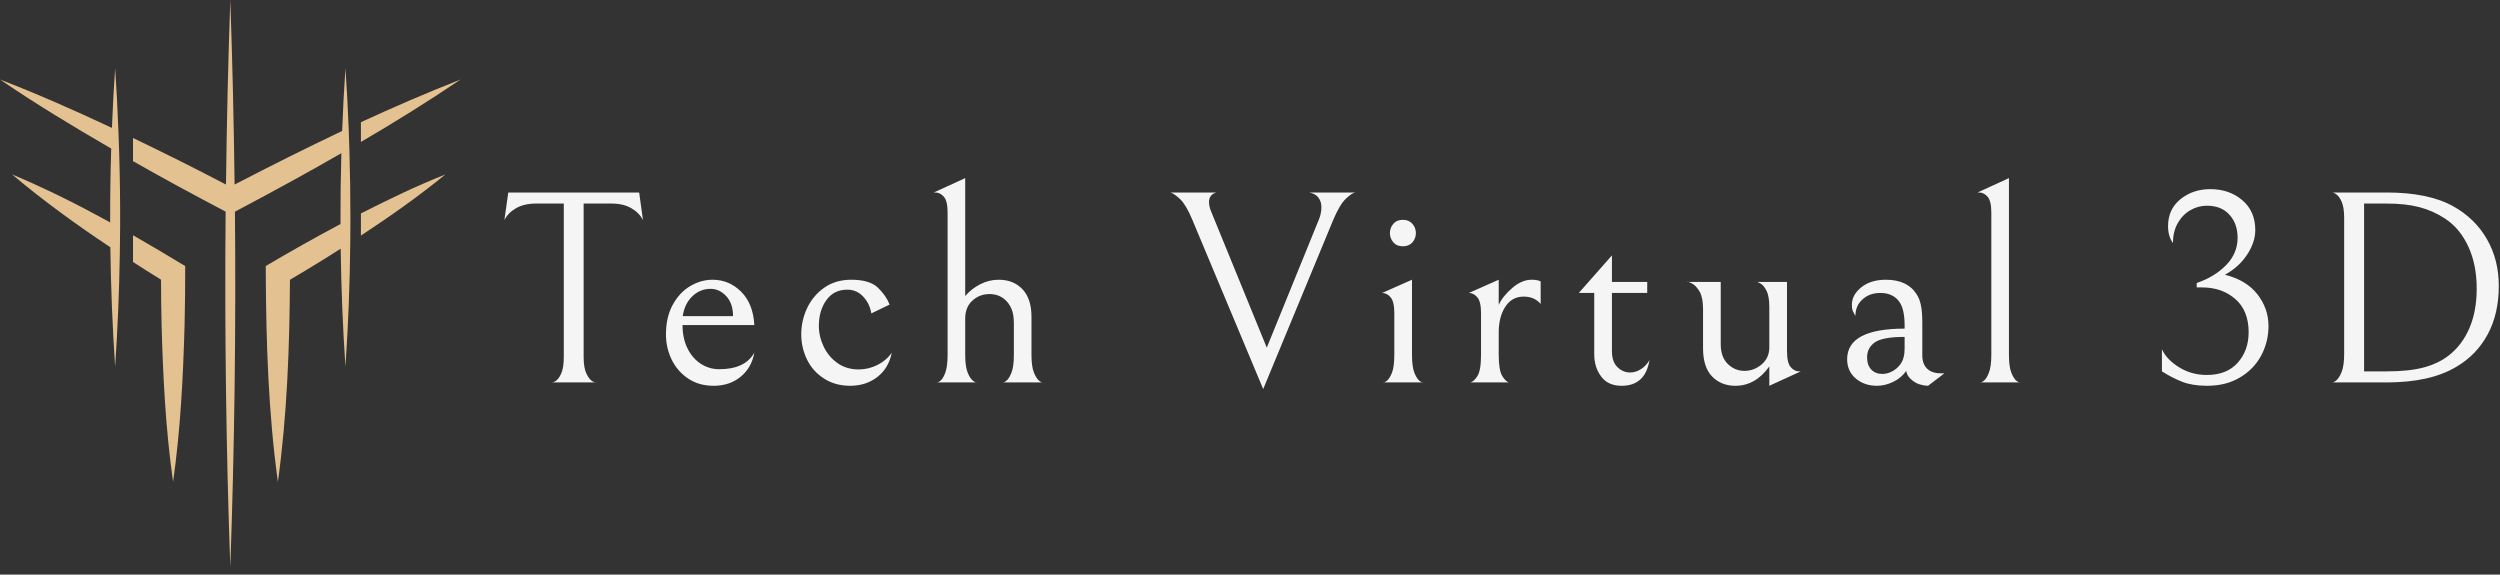 <?xml version="1.0" encoding="UTF-8" standalone="no"?>
<!DOCTYPE svg PUBLIC "-//W3C//DTD SVG 1.1//EN" "http://www.w3.org/Graphics/SVG/1.1/DTD/svg11.dtd">
<svg width="100%" height="100%" viewBox="0 0 335 77" version="1.1" xmlns="http://www.w3.org/2000/svg" xmlns:xlink="http://www.w3.org/1999/xlink" xml:space="preserve" xmlns:serif="http://www.serif.com/" style="fill-rule:evenodd;clip-rule:evenodd;stroke-linejoin:round;stroke-miterlimit:2;">
    <rect x="0" y="0" width="335" height="77" fill="#333333" stroke="none"/>
    <g id="_4444_1" serif:id="4444_1" transform="matrix(1,0,0,1,-2.38329e-05,-2.89543e-06)">
        <path d="M48.362,16.373L48.362,19.022C52.901,16.373 57.361,13.594 61.718,10.653C57.205,12.419 52.757,14.348 48.362,16.373Z" style="fill:rgb(227,193,145);fill-rule:nonzero;"/>
        <path d="M17.823,35.106C19.064,35.912 20.317,36.697 21.577,37.476C21.583,39.508 21.602,41.541 21.655,43.573C21.843,50.592 22.2,57.605 23.194,64.572C24.181,57.605 24.538,50.592 24.733,43.573C24.798,40.937 24.817,38.294 24.817,35.658C22.506,34.249 20.175,32.866 17.824,31.521L17.824,35.106L17.823,35.106Z" style="fill:rgb(227,193,145);fill-rule:nonzero;"/>
        <path d="M48.362,31.568C52.258,29.009 56.069,26.321 59.692,23.373C55.809,24.906 52.076,26.717 48.362,28.6L48.362,31.568Z" style="fill:rgb(227,193,145);fill-rule:nonzero;"/>
        <path d="M46.719,17.139C46.614,14.47 46.472,11.808 46.29,9.146C46.102,11.944 45.952,14.743 45.848,17.548C41.004,19.847 36.212,22.256 31.446,24.723C31.443,24.725 31.439,24.727 31.436,24.728C31.334,16.484 31.148,8.24 30.859,0C30.57,8.24 30.384,16.484 30.282,24.728C30.278,24.727 30.275,24.725 30.271,24.723C28.141,23.612 26.011,22.515 23.862,21.443C21.855,20.45 19.842,19.456 17.823,18.489L17.823,21.593C21.913,23.93 26.063,26.164 30.231,28.359C30.232,28.359 30.233,28.359 30.234,28.36C30.091,44.242 30.297,60.126 30.858,76C31.42,60.129 31.626,44.246 31.483,28.366L31.484,28.365L31.614,28.294C36.361,25.781 41.081,23.216 45.743,20.528C45.652,23.69 45.613,26.859 45.626,30.021C42.243,31.813 38.912,33.703 35.614,35.644L35.614,36.573C35.659,45.923 35.957,55.293 37.237,64.572C38.477,55.599 38.802,46.541 38.853,37.495C40.457,36.547 42.048,35.587 43.632,34.6C44.308,34.177 44.976,33.749 45.652,33.32C45.723,38.599 45.931,43.872 46.288,49.144C46.665,43.599 46.879,38.047 46.937,32.496C46.95,31.437 46.956,30.379 46.956,29.32C46.956,26.19 46.911,23.055 46.813,19.925C46.79,18.996 46.757,18.068 46.719,17.139Z" style="fill:rgb(227,193,145);fill-rule:nonzero;"/>
        <path d="M15.869,17.555C15.765,14.75 15.616,11.945 15.428,9.147C15.246,11.809 15.103,14.471 14.999,17.14C10.071,14.822 5.091,12.621 0,10.653C4.818,13.945 9.805,16.952 14.843,19.874C14.863,19.887 14.882,19.899 14.902,19.906C14.798,23.205 14.752,26.503 14.765,29.802C10.493,27.451 6.129,25.263 1.623,23.373C5.805,26.906 10.233,30.107 14.785,33.133C14.856,38.477 15.07,43.814 15.427,49.145C15.765,44.087 15.979,39.029 16.057,33.964C16.083,32.821 16.096,31.685 16.096,30.542C16.115,27.204 16.07,23.867 15.972,20.529C15.947,19.536 15.915,18.549 15.869,17.555Z" style="fill:rgb(227,193,145);fill-rule:nonzero;"/>
    </g>
    <g transform="matrix(1,0,0,1,67.588,23.865)">
        <g>
            <path d="M4.26,3.41C3.173,3.41 2.27,3.62 1.55,4.04C0.837,4.453 0.32,4.983 -0,5.63L0.52,1.93L18.06,1.93L18.57,5.63C18.25,4.983 17.733,4.453 17.02,4.04C16.307,3.62 15.407,3.41 14.32,3.41L10.62,3.41L10.62,23.94C10.62,24.927 10.743,25.68 10.99,26.2C11.237,26.72 11.507,27.063 11.8,27.23C12.1,27.403 12.25,27.453 12.25,27.38L6.36,27.38C6.36,27.453 6.51,27.403 6.81,27.23C7.103,27.063 7.367,26.727 7.6,26.22C7.84,25.713 7.96,24.953 7.96,23.94L7.96,3.41L4.26,3.41ZM28.05,27.83C26.717,27.83 25.57,27.503 24.61,26.85C23.643,26.197 22.907,25.343 22.4,24.29C21.9,23.243 21.65,22.127 21.65,20.94C21.65,19.413 21.95,18.097 22.55,16.99C23.157,15.877 23.94,15.037 24.9,14.47C25.867,13.903 26.867,13.62 27.9,13.62C29.38,13.62 30.657,14.157 31.73,15.23C32.803,16.303 33.39,17.79 33.49,19.69L23.87,19.69C23.87,20.87 24.09,21.91 24.53,22.81C24.977,23.71 25.577,24.403 26.33,24.89C27.083,25.37 27.903,25.61 28.79,25.61C31.103,25.61 32.67,24.87 33.49,23.39C33.263,24.717 32.657,25.79 31.67,26.61C30.683,27.423 29.477,27.83 28.05,27.83ZM27.64,14.84C26.68,14.84 25.853,15.18 25.16,15.86C24.473,16.533 24.053,17.413 23.9,18.5L30.64,18.5C30.64,17.367 30.337,16.473 29.73,15.82C29.123,15.167 28.427,14.84 27.64,14.84ZM46.33,27.83C44.997,27.83 43.83,27.507 42.83,26.86C41.83,26.22 41.07,25.37 40.55,24.31C40.037,23.25 39.78,22.127 39.78,20.94C39.78,19.707 40.043,18.53 40.57,17.41C41.103,16.29 41.873,15.377 42.88,14.67C43.893,13.97 45.09,13.62 46.47,13.62C48.123,13.62 49.32,13.977 50.06,14.69C50.8,15.41 51.32,16.163 51.62,16.95L49.17,18.13C49.023,17.243 48.66,16.493 48.08,15.88C47.5,15.26 46.79,14.95 45.95,14.95C44.743,14.95 43.807,15.42 43.14,16.36C42.473,17.293 42.14,18.44 42.14,19.8C42.14,20.76 42.357,21.69 42.79,22.59C43.223,23.49 43.84,24.223 44.64,24.79C45.44,25.357 46.383,25.64 47.47,25.64C48.357,25.64 49.203,25.437 50.01,25.03C50.81,24.623 51.443,24.077 51.91,23.39C51.637,24.77 50.997,25.853 49.99,26.64C48.977,27.433 47.757,27.83 46.33,27.83ZM61.75,15.8C62.297,15.16 62.963,14.637 63.75,14.23C64.543,13.823 65.37,13.62 66.23,13.62C67.563,13.62 68.63,14.047 69.43,14.9C70.23,15.747 70.63,16.973 70.63,18.58L70.63,23.72C70.63,24.753 70.743,25.543 70.97,26.09C71.19,26.63 71.437,27 71.71,27.2C71.977,27.393 72.11,27.453 72.11,27.38L66.79,27.38C66.79,27.453 66.923,27.4 67.19,27.22C67.463,27.033 67.71,26.667 67.93,26.12C68.157,25.58 68.27,24.767 68.27,23.68L68.27,19.46C68.27,18.627 68.157,17.963 67.93,17.47C67.71,16.977 67.413,16.57 67.04,16.25C66.473,15.777 65.797,15.54 65.01,15.54C64.123,15.54 63.36,15.83 62.72,16.41C62.073,16.99 61.75,17.8 61.75,18.84L61.75,23.68C61.75,24.74 61.863,25.543 62.09,26.09C62.31,26.63 62.563,27 62.85,27.2C63.13,27.393 63.27,27.453 63.27,27.38L57.94,27.38C57.94,27.453 58.077,27.4 58.35,27.22C58.623,27.033 58.863,26.663 59.07,26.11C59.283,25.55 59.39,24.74 59.39,23.68L59.39,4.63C59.39,3.59 59.223,2.88 58.89,2.5C58.557,2.12 58.18,1.93 57.76,1.93L57.54,1.93L61.75,0L61.75,15.8ZM109.48,3.89C109.48,3.397 109.347,2.97 109.08,2.61C108.807,2.25 108.387,2.023 107.82,1.93L114.03,1.93C113.71,1.977 113.28,2.26 112.74,2.78C112.2,3.293 111.633,4.253 111.04,5.66L101.68,28.27L92.17,5.55C91.623,4.243 91.087,3.337 90.56,2.83C90.027,2.323 89.587,2.023 89.24,1.93L95.42,1.93C94.753,2.103 94.42,2.533 94.42,3.22C94.42,3.593 94.507,3.99 94.68,4.41C94.853,4.823 94.953,5.07 94.98,5.15L102.16,22.72L109.11,5.63C109.357,5.063 109.48,4.483 109.48,3.89ZM119.25,18.1C119.25,17.06 119.083,16.35 118.75,15.97C118.417,15.583 118.04,15.39 117.62,15.39L121.62,13.62L121.62,23.68C121.62,24.767 121.73,25.58 121.95,26.12C122.177,26.667 122.423,27.033 122.69,27.22C122.963,27.4 123.1,27.453 123.1,27.38L117.77,27.38C117.77,27.453 117.907,27.4 118.18,27.22C118.453,27.033 118.7,26.667 118.92,26.12C119.14,25.58 119.25,24.767 119.25,23.68L119.25,18.1ZM120.4,9.14C119.853,9.14 119.427,8.963 119.12,8.61C118.813,8.25 118.66,7.837 118.66,7.37C118.66,6.897 118.813,6.483 119.12,6.13C119.427,5.77 119.853,5.59 120.4,5.59C120.94,5.59 121.367,5.77 121.68,6.13C121.987,6.483 122.14,6.897 122.14,7.37C122.14,7.837 121.987,8.25 121.68,8.61C121.367,8.963 120.94,9.14 120.4,9.14ZM133.24,16.99C133.607,16.197 134.217,15.437 135.07,14.71C135.923,13.983 136.78,13.62 137.64,13.62C138.18,13.62 138.587,13.693 138.86,13.84L138.86,16.87C138.32,16.21 137.557,15.88 136.57,15.88C135.53,15.88 134.717,16.33 134.13,17.23C133.537,18.13 133.24,19.283 133.24,20.69L133.24,23.68C133.24,25.06 133.4,26.01 133.72,26.53C134.04,27.05 134.347,27.333 134.64,27.38L129.43,27.38C129.723,27.333 130.037,27.057 130.37,26.55C130.703,26.043 130.87,25.087 130.87,23.68L130.87,18.1C130.87,17.06 130.703,16.35 130.37,15.97C130.037,15.583 129.66,15.39 129.24,15.39L133.24,13.62L133.24,16.99ZM149.7,27.83C148.493,27.83 147.583,27.417 146.97,26.59C146.35,25.763 146.04,24.77 146.04,23.61L146.04,15.39L143.97,15.39L148.41,10.36L148.41,13.91L153.14,13.91L153.14,15.39L148.41,15.39L148.41,23.2C148.41,24.14 148.657,24.85 149.15,25.33C149.643,25.81 150.21,26.05 150.85,26.05C151.343,26.05 151.823,25.903 152.29,25.61C152.763,25.31 153.147,24.903 153.44,24.39C153.073,26.683 151.827,27.83 149.7,27.83ZM169.5,25.24C168.267,26.967 166.75,27.83 164.95,27.83C163.69,27.83 162.653,27.417 161.84,26.59C161.027,25.763 160.62,24.497 160.62,22.79L160.62,17.54C160.62,16.527 160.467,15.75 160.16,15.21C159.847,14.67 159.493,14.3 159.1,14.1C158.707,13.9 158.51,13.837 158.51,13.91L162.99,13.91L162.99,22.24C162.99,23.4 163.303,24.287 163.93,24.9C164.557,25.52 165.303,25.83 166.17,25.83C167.03,25.83 167.8,25.54 168.48,24.96C169.16,24.38 169.5,23.62 169.5,22.68L169.5,17.28C169.5,16.32 169.377,15.593 169.13,15.1C168.883,14.607 168.6,14.273 168.28,14.1C167.96,13.927 167.8,13.863 167.8,13.91L171.87,13.91L171.87,23.2C171.87,24.24 172.037,24.95 172.37,25.33C172.703,25.71 173.077,25.9 173.49,25.9L173.72,25.9L169.5,27.83L169.5,25.24ZM190.77,27.83C189.983,27.803 189.32,27.593 188.78,27.2C188.233,26.807 187.923,26.35 187.85,25.83C187.403,26.47 186.817,26.963 186.09,27.31C185.363,27.657 184.643,27.83 183.93,27.83C182.797,27.83 181.847,27.503 181.08,26.85C180.313,26.197 179.93,25.337 179.93,24.27C179.93,21.537 182.497,20.17 187.63,20.17L187.63,19.76C187.63,18.407 187.433,17.407 187.04,16.76C186.493,15.847 185.603,15.39 184.37,15.39C183.41,15.39 182.617,15.677 181.99,16.25C181.357,16.817 181.04,17.557 181.04,18.47C180.893,18.223 180.777,18 180.69,17.8C180.603,17.6 180.56,17.33 180.56,16.99C180.56,16.097 180.98,15.313 181.82,14.64C182.66,13.96 183.757,13.62 185.11,13.62C187.037,13.62 188.407,14.26 189.22,15.54C189.493,15.94 189.69,16.433 189.81,17.02C189.937,17.613 190,18.39 190,19.35L190,23.76C190,24.52 190.213,25.11 190.64,25.53C191.073,25.95 191.687,26.16 192.48,26.16L192.96,26.16L190.77,27.83ZM187.63,21.28C185.657,21.28 184.323,21.527 183.63,22.02C182.943,22.513 182.6,23.18 182.6,24.02C182.6,24.707 182.783,25.247 183.15,25.64C183.523,26.04 184.017,26.24 184.63,26.24C185.097,26.24 185.54,26.127 185.96,25.9C186.38,25.68 186.74,25.373 187.04,24.98C187.433,24.46 187.63,23.757 187.63,22.87L187.63,21.28ZM199.25,4.63C199.25,3.59 199.083,2.88 198.75,2.5C198.417,2.12 198.04,1.93 197.62,1.93L197.4,1.93L201.61,0L201.61,23.68C201.61,24.767 201.723,25.58 201.95,26.12C202.17,26.667 202.417,27.033 202.69,27.22C202.957,27.4 203.09,27.453 203.09,27.38L197.77,27.38C197.77,27.453 197.903,27.4 198.17,27.22C198.443,27.033 198.69,26.663 198.91,26.11C199.137,25.55 199.25,24.74 199.25,23.68L199.25,4.63ZM230.55,12.95C232.45,13.423 233.9,14.293 234.9,15.56C235.893,16.833 236.39,18.257 236.39,19.83C236.39,21.237 236.063,22.553 235.41,23.78C234.757,25 233.807,25.98 232.56,26.72C231.32,27.46 229.86,27.83 228.18,27.83C226.873,27.83 225.77,27.657 224.87,27.31C223.97,26.963 223.05,26.493 222.11,25.9L222.11,22.94C222.53,23.853 223.297,24.657 224.41,25.35C225.517,26.037 226.75,26.38 228.11,26.38C229.91,26.38 231.297,25.833 232.27,24.74C233.243,23.64 233.73,22.277 233.73,20.65C233.73,18.723 233.137,17.243 231.95,16.21C230.77,15.17 229.28,14.65 227.48,14.65L226.77,14.65L226.77,14.06C228.403,13.493 229.723,12.687 230.73,11.64C231.743,10.593 232.25,9.38 232.25,8C232.25,6.74 231.887,5.71 231.16,4.91C230.433,4.103 229.427,3.7 228.14,3.7C227.353,3.7 226.613,3.9 225.92,4.3C225.233,4.693 224.673,5.267 224.24,6.02C223.807,6.767 223.59,7.66 223.59,8.7C223.15,8.107 222.93,7.353 222.93,6.44C222.93,4.933 223.483,3.73 224.59,2.83C225.703,1.93 227.037,1.48 228.59,1.48C230.29,1.48 231.72,1.973 232.88,2.96C234.04,3.947 234.62,5.28 234.62,6.96C234.62,8.047 234.257,9.143 233.53,10.25C232.803,11.363 231.81,12.263 230.55,12.95ZM261.52,25.31C259.2,26.69 256.103,27.38 252.23,27.38L244.94,27.38C244.94,27.453 245.09,27.387 245.39,27.18C245.683,26.967 245.947,26.577 246.18,26.01C246.413,25.443 246.53,24.617 246.53,23.53L246.53,5.33C246.53,4.37 246.413,3.637 246.18,3.13C245.947,2.623 245.683,2.283 245.39,2.11C245.09,1.937 244.94,1.877 244.94,1.93L252.19,1.93C255.963,1.93 258.95,2.547 261.15,3.78C263.097,4.867 264.6,6.333 265.66,8.18C266.72,10.027 267.25,12.11 267.25,14.43C267.25,16.95 266.75,19.127 265.75,20.96C264.757,22.8 263.347,24.25 261.52,25.31ZM260.07,5.44C258.99,4.727 257.833,4.21 256.6,3.89C255.367,3.57 253.897,3.41 252.19,3.41L249.2,3.41L249.2,25.9L252.19,25.9C254.217,25.9 255.877,25.727 257.17,25.38C258.463,25.04 259.58,24.51 260.52,23.79C261.727,22.857 262.657,21.63 263.31,20.11C263.963,18.597 264.29,16.827 264.29,14.8C264.29,12.653 263.913,10.773 263.16,9.16C262.413,7.547 261.383,6.307 260.07,5.44Z" style="fill:rgb(245,245,245);fill-rule:nonzero;"/>
        </g>
    </g>
</svg>
